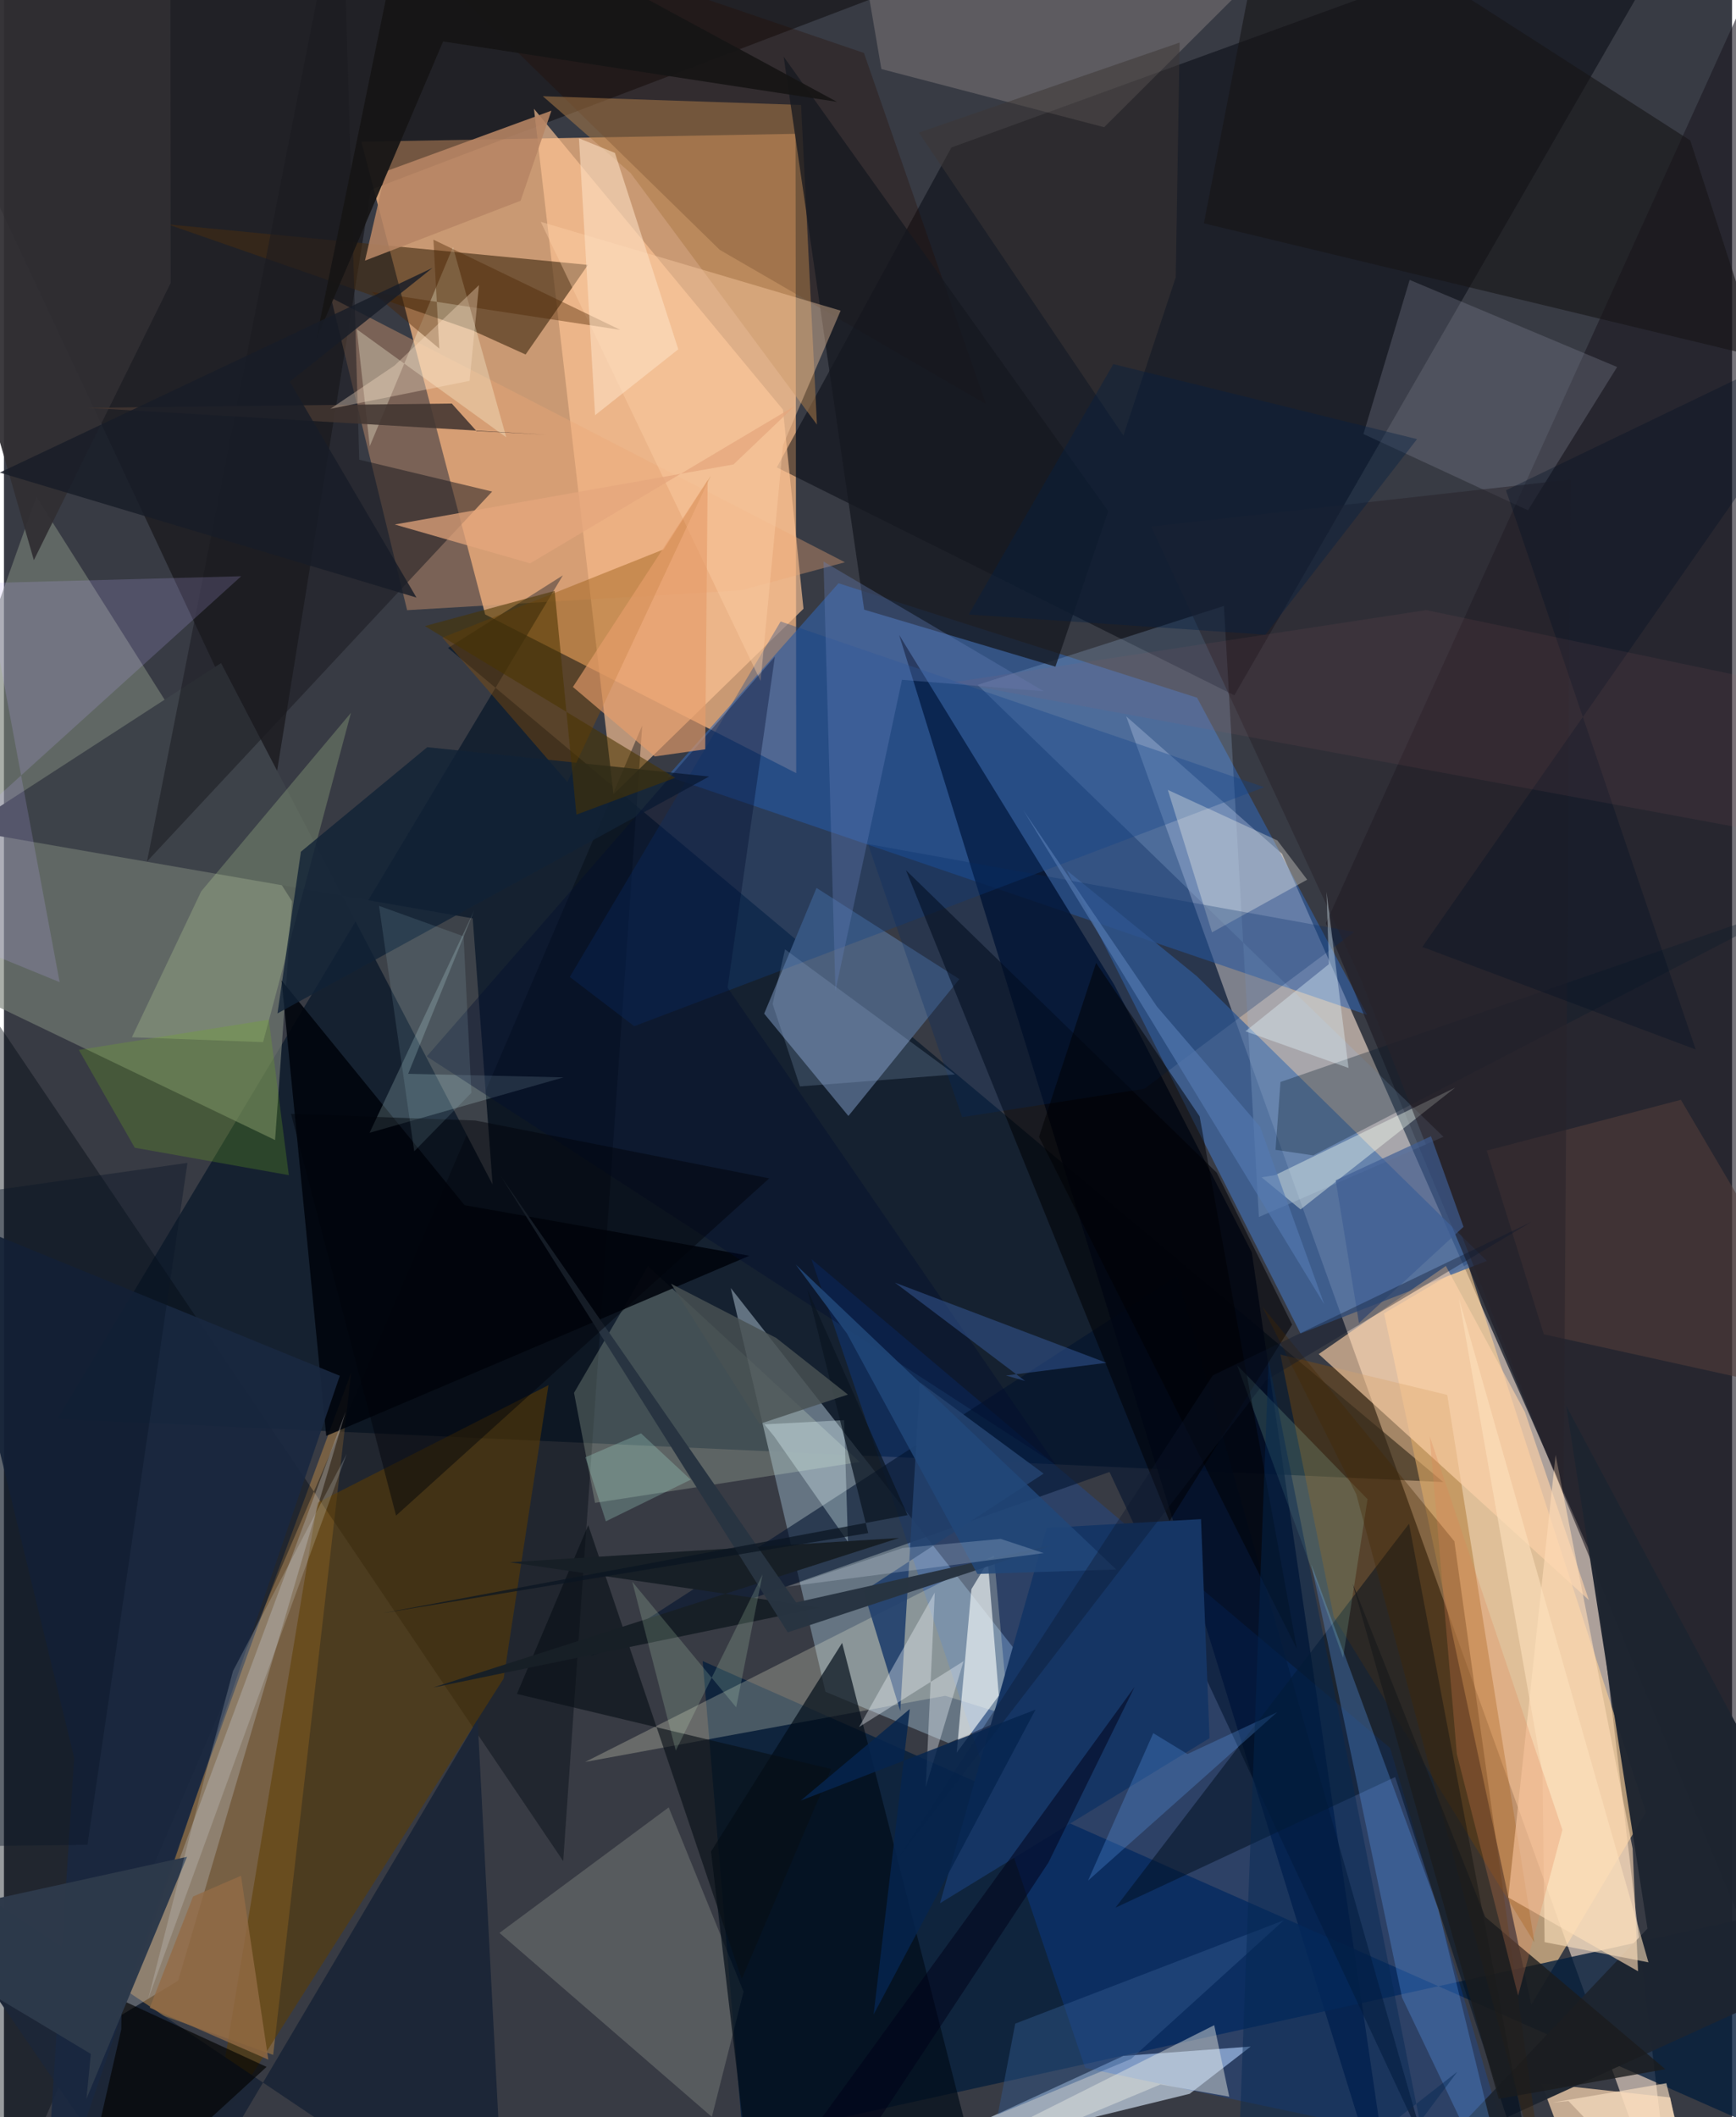 <svg xmlns="http://www.w3.org/2000/svg" width="228" height="278" viewBox="0 0 836 1024"><path fill="#383b44" d="M0 0h836v1024H0z"/><path fill="#e6ab7d" fill-opacity=".835" d="M382.945 64.72l.332 309.226-150.47-76.748L172.89 68.535z"/><path fill="#efdbcc" fill-opacity=".631" d="M542.892 346.447l75.4 66.485L769.52 755.754 808.51 1086z"/><path fill="#001225" fill-opacity=".627" d="M214.831 313.415l55.553-35.136-244.42 407.974 670.314 30.554z"/><path fill="#3365b0" fill-opacity=".58" d="M320.957 375.472l82.775-93.37 173.448 55.34 82.304 153.422z"/><path fill="#687886" fill-opacity=".937" d="M397.428 818.242L351.609 622.97 507.52 821.39l-50.622 21.648z"/><path fill="#02050d" fill-opacity=".486" d="M373.885 226.061l221.34 110.241L824.785-62 458.332 71.35z"/><path fill="#ffd197" fill-opacity=".62" d="M667.667 635.218l71.209 334.434 55.452-93.146-86.17-265.198z"/><path fill="#788076" fill-opacity=".635" d="M131.163 551.409L-62 458.525l77.701-218.239 123.67 195.66z"/><path fill="#000b22" fill-opacity=".8" d="M537.09 476.233l66.59 129.522L674.068 1086l-240.99-778.861z"/><path fill="#040001" fill-opacity=".435" d="M-62-27.837l192.496 410.86 47.049-291.26L581.015-62z"/><path fill="#d6e8f9" fill-opacity=".639" d="M541.5 994.38l61.634-4.538-29.53 22.86-152.77 37.328z"/><path fill="#061e3c" fill-opacity=".804" d="M357.554 1034.734L898 915.721l-30.204 121.75-529.78-234.06z"/><path fill="#40669e" fill-opacity=".796" d="M514.17 420.955l62.868 51.168L717.4 609.844l-90.161 35.151z"/><path fill="#ffc595" fill-opacity=".651" d="M386.791 294.44l-9.945-96.324L256.403 52.62l38.476 331.523z"/><path fill="#d49645" fill-opacity=".408" d="M130.236 993.88l37.722-329.932-39.811 107.82-70.85 196.075z"/><path fill="#005ffd" fill-opacity=".188" d="M670.583 845.449L390.644 608.996l132.376 391.156 206.098 43.706z"/><path fill="#4b5f7c" d="M462.19 473.568l-69.092-44.11-25.33 60.81 40.75 49.491z"/><path fill="#1b1822" fill-opacity=".596" d="M875.68-62h-5.594L639.522 446.508l211.333 508.239z"/><path fill="#000811" fill-opacity=".404" d="M270.546 900.155l38.222-549.23L-6.35 1086l-1.296-597.977z"/><path fill="#412b13" fill-opacity=".616" d="M282.515 128.118l-30.159 43.344-25.813-11.688-147.285-51.262z"/><path fill="#eeffe1" fill-opacity=".208" d="M311.538 612.363l102.454 94.756-128.043 19.77-10.16-53.23z"/><path fill="#5e3e00" fill-opacity=".545" d="M241.73 811.829l21.684-141.87-111.785 56.865-51.032 307.161z"/><path fill="#eda876" fill-opacity=".365" d="M356.419 285.553l-161.376 9.57-36.849-151.155 248.63 127.979z"/><path fill="#fefcdd" fill-opacity=".247" d="M455.382 820.187L281.176 852.19l197.744-99.788 7.04 77.308z"/><path fill="#ffd9b2" fill-opacity=".71" d="M773.076 1086h47.293l-14.285-71.543-62.299-6.816z"/><path fill="#955300" fill-opacity=".337" d="M617.503 655.146l80.71 19.536 42.144 264.78-97.004-157.344z"/><path fill="#260c00" fill-opacity=".306" d="M416.037 25.617L159.177-62l187.089 182.829 128.744 74.555z"/><path fill="#00132e" fill-opacity=".576" d="M534.84 711.942L283.726 800.9l283.812-183.642 119.755 420.78z"/><path fill="#01050d" fill-opacity=".898" d="M134.323 474.24l88.489 108.657 137.797 24.471-204.695 87.134z"/><path fill="#3d4249" d="M-19.455 401.395l124.478-80.688L236.396 572.93l-9.627-128.732z"/><path fill="#1d2430" fill-opacity=".969" d="M755.795 680.018l39.297 252.773-100.726 106.192L898 946.144z"/><path fill="#1c2637" fill-opacity=".984" d="M242.367 1086l-13.232-254.393L78.792 1086-61.007 881.962z"/><path fill="#edf6db" fill-opacity=".173" d="M321.582 874.172l-81.863 60.71 102.749 88.986 15.335-60.592z"/><path fill="#ffeae1" fill-opacity=".184" d="M532.257 61.529L424.472 33.392 408.144-62l227.684 20.264z"/><path fill="#9dbdde" fill-opacity=".247" d="M607.108 588.626l-16.934-295.553L471.01 331.25l225.362 218.581z"/><path fill="#000c18" fill-opacity=".682" d="M473.393 1059.951L364.518 1086l-22.47-190.498 63.444-100.874z"/><path fill="#ffd2a9" fill-opacity=".627" d="M766.742 773.89L636.039 654.924l61.509-42.622 38.244 70.622z"/><path fill="#000f1e" fill-opacity=".51" d="M673.027 859.5l-135.31 63.174L679.73 736.967l64.34 339.252z"/><path fill="#ffdbb6" fill-opacity=".62" d="M727.723 917.73l62.794 35.689-2.606-59.252-37.271-190.485z"/><path fill="#0d4089" fill-opacity=".329" d="M304.899 496.336l304.782-115.594-233.955-80.146-101.99 171.913z"/><path fill="#898b9a" fill-opacity=".298" d="M780.399 177.51l-43.12 69.306-79.594-36.89 22.357-74.543z"/><path fill="#000005" fill-opacity=".553" d="M586.719 567.19l36.454 73.497-59.317 95.007L436.36 420.891z"/><path fill="#aeacab" fill-opacity=".42" d="M53.127 976.853l7.262-11.682L165.265 682.83 84.28 957.983z"/><path fill="#153564" d="M583.222 840.687l-130.405 79.857 51.607-181.53 74.679-4.272z"/><path fill="#8f5001" fill-opacity=".38" d="M319.143 265.712L212.127 308.4l60.435 69.771 69.435-148.155z"/><path fill="#191920" fill-opacity=".518" d="M69.205 416.657L163.558-62l8.32 284.335 64.297 15.411z"/><path fill="#5f9ff5" fill-opacity=".302" d="M676.347 966.112l-43.883-209.519 61.491 166.905L733.635 1086z"/><path fill="#ad7b48" fill-opacity=".529" d="M303.186 83.727l90.119 121.653-7.671-154.626-124.952-4.217z"/><path fill="#151820" fill-opacity=".761" d="M416.146 294.877L377.201 27.409l156.994 219.817-25.519 75.205z"/><path fill="#d7f9ac" fill-opacity=".212" d="M95.425 431.098l72.449-86.34-42.523 159.293-63.451-2.374z"/><path fill="#161416" fill-opacity=".6" d="M849.793 172.87L815.786 67.932 613.436-62l-32.943 170.016z"/><path fill="#f6fafa" fill-opacity=".643" d="M468.023 768.63l7.965-13.102 5.302 64.597-20.369 27.55z"/><path fill="#ffffe3" fill-opacity=".306" d="M217.21 119.506l25.792 92-72.31-52.25 6.26 56.57z"/><path fill="#ffd1a8" fill-opacity=".392" d="M404.758 150.246l-145.083-42.96L366.052 329.39l10.842-114.157z"/><path fill="#22416d" fill-opacity=".91" d="M415.843 769.632l17.77 58.002 9.539-159.005 59.805 44.096z"/><path fill="#bcaefa" fill-opacity=".192" d="M114.774 278.703L-62 438.657l88.931 36.364-35.97-193z"/><path fill="#e8ece5" fill-opacity=".451" d="M373.28 1086l212.207-106.486 7.278 34.585-33.276-5.919z"/><path fill="#081a2a" fill-opacity=".314" d="M633.39 558.832l237.112-122.938-252.944 87.424-2.408 32.816z"/><path fill="#f6fff4" fill-opacity=".404" d="M702.064 526.046l-74.791 58.902-18.873-15.525 6.627-1.084z"/><path fill="#192840" fill-opacity=".89" d="M-30.062 586.765l64.054 263.433L18.856 1086l143.627-420.59z"/><path fill="#533d3a" fill-opacity=".573" d="M811.248 531.936L898 679.126l-153.045-33.767-27.612-88.843z"/><path fill="#112236" fill-opacity=".804" d="M341.097 375.58L132.314 490.149l11.344-78.207 61.117-50.55z"/><path fill="#fffdf1" fill-opacity=".314" d="M563.045 382.042l21.37 68.91 46.048-25.482-14.411-18.975z"/><path fill="#070f15" fill-opacity=".62" d="M400.202 855.61l-43.276 101.556-74.26-219.522-34.501 81.644z"/><path fill="#cdf0f2" fill-opacity=".208" d="M227.469 440.405l-50.594 107.489 93.848-26.813-75.18-1.71z"/><path fill="#302e33" fill-opacity=".937" d="M80.485-33.13L-62 4.98l76.468 265.96 66.193-134.067z"/><path fill="#423531" fill-opacity=".871" d="M262.462 210.249l-33.862-1.762-11.962-13.312-176.394 2.066z"/><path fill="#171f26" d="M433.074 743.855L207.673 816.19l187.232-38.634-150.149-21.952z"/><path fill="#012b64" fill-opacity=".271" d="M463.55 540.341l88.098-13.735 101.607-75.854-235.288-42.539z"/><path fill="#b68564" fill-opacity=".882" d="M264.842 53.537L249.946 97.09l-75.291 28.965 9.962-43.164z"/><path fill="#667eba" fill-opacity=".341" d="M434.443 328.796l68.6 5.547-106.568-62.747 5.773 207.642z"/><path fill="#000d2f" fill-opacity=".369" d="M204.522 510.955l168.427-193.34-22.86 160.093 158.7 230.659z"/><path fill="#f5fbff" fill-opacity=".353" d="M413.671 835.295l36.634-65.047-4.36 94.09 18.283-60.88z"/><path fill="#e79d6b" fill-opacity=".651" d="M340.432 232.227l-65.185 100.035 39.58 33.613 24.433-3.474z"/><path fill="#283441" fill-opacity=".988" d="M507.576 747.17l-128.383 42.335-138.692-220.406 142.732 205.95z"/><path fill="#030200" fill-opacity=".655" d="M32.768 1086l23.996-104.55.174-14.074 70.105 32.3z"/><path fill="#29222a" fill-opacity=".529" d="M656.1 472.785l-101.127-218.13 202.86-22.709-3.312 490.911z"/><path fill="#3f69b2" fill-opacity=".416" d="M533.377 659.146l-48.62 6.141 9.257 2.64-62.982-47.565z"/><path fill="#161515" fill-opacity=".929" d="M212.452 20.05l190.516 29.198L197.368-62l-46.37 226.32z"/><path fill="#d7fed3" fill-opacity=".176" d="M325.012 846.685l-21.048-81.647 50.27 60.743 12.75-64.254z"/><path fill="#e0f7f9" fill-opacity=".341" d="M372.713 694.878l-4.835-5.97 38.588-2.025 1.84 58.809z"/><path fill="#b5fee0" fill-opacity=".157" d="M635.916 768.069l-39.339-107.763 63.086 64.794-11.844 76.709z"/><path fill="#493401" fill-opacity=".565" d="M266.402 285.802l10.554 108.189 47.771-17.798-121.085-73.38z"/><path fill="#e4f7ff" fill-opacity=".369" d="M639.831 431.367l1.127 34.974-40.384 32.465 49.891 17.727z"/><path fill="#4d2302" fill-opacity=".4" d="M177.929 141.205l120.201 18.327-90.362-43.61 2.852 52.681z"/><path fill="#fde1c5" fill-opacity=".569" d="M278.17 66.898l7.799 133.925 40.255-31.87-30.655-94.993z"/><path fill="#3d3635" fill-opacity=".518" d="M566.88 134.106l1.88-113.52L442.6 64.14l98.946 146.527z"/><path fill="#62a9fd" fill-opacity=".259" d="M556 838.27l16.542 10.092 43.451-20.26-91.551 81.491z"/><path fill="#32598e" fill-opacity=".455" d="M480.805 1022.692l64.444-26.825 73.927-67.1-129.946 50z"/><path fill="#462600" fill-opacity=".341" d="M701.67 745.472L608.81 632.02l45.39 90.654 92.203 343.453z"/><path fill="#1b1c1d" fill-opacity=".8" d="M652.468 765.987l70.655 249.163 80.617-14.352-87.147-73.643z"/><path fill="#214779" fill-opacity=".859" d="M470.922 761.254l-63.09-116.27-24.781-33.363 155.047 147.508z"/><path fill="#70ac1d" fill-opacity=".255" d="M63.277 555.122l74.54 13.263-9.69-75.2-91.9 14.618z"/><path fill="#000409" fill-opacity=".467" d="M189.689 733.038l-50.8-194.282 89.145 3.19 142.19 27.985z"/><path fill="#000002" fill-opacity=".506" d="M500.729 549.882l124.73 247.59-47.027-257.498-50.076-74.244z"/><path fill="#fde1bd" fill-opacity=".58" d="M703.85 627.942l40.46 229.497 1.015 81.906 50.23 9.774z"/><path fill="#0a1522" fill-opacity=".729" d="M183.255 780.231l253.878-47.42-48.537-109.318L418.12 741.5z"/><path fill="#495253" fill-opacity=".812" d="M408.28 674.5l-34.664-27.368-50.927-26.235 42.883 67.808z"/><path fill="#3e5e94" fill-opacity=".678" d="M706.095 593.361l-15.733-43.805-46.11 21.312 11.265 69.052z"/><path fill="#c8f8ff" fill-opacity=".114" d="M181.445 438.14l40.9 14.723 3.774 75.703-27.634 28.278z"/><path fill="#2d394a" fill-opacity=".984" d="M42.024 993.396l-2.119 21.75 48.671-117.07L-62 931.056z"/><path fill="#e5a67d" fill-opacity=".729" d="M254.548 272.475l-65.5-18.794 163.904-29.054 29.616-28.28z"/><path fill="#98b2d5" fill-opacity=".22" d="M460.023 519.658l-82.158-60.48-6.007 26.422 13.217 39.859z"/><path fill="#fae0c2" fill-opacity=".639" d="M749.107 1016.943l7.773-.748L823.536 1086l-19.315-78.43z"/><path fill="#ffe6ca" fill-opacity=".341" d="M188.964 176.794l-31.04 20.943 67.324-13.548 4.559-46.293z"/><path fill="#0c182e" fill-opacity=".365" d="M738.972 590.953L610.69 667.53 431.995 899.575l152.809-234.36z"/><path fill="#e2f4ff" fill-opacity=".212" d="M503.01 751.185l-20.827-6.878-47.473 4.418-55.86 18.683z"/><path fill="#5379b1" fill-opacity=".663" d="M557.754 486.795L607.7 545l31.023 85.85L493.17 391.918z"/><path fill="#032752" fill-opacity=".439" d="M684.978 1026.297L611.784 657.89 595.677 1086l107.463-84.013z"/><path fill="#052042" fill-opacity=".396" d="M466.744 297.21l69.921-121.102 146.928 36.275-73.346 94.592z"/><path fill="#081427" fill-opacity=".4" d="M-62 893.49l102.399-1.2 48.374-329.853L-62 583.797z"/><path fill="#000118" fill-opacity=".514" d="M380.6 1045.08l166.374-229.198-41.692 84.97-102.466 155.351z"/><path fill="#936b46" fill-opacity=".796" d="M91.498 917.278l-20.953 53.8 57.346 25.093-13.22-88.93z"/><path fill="#181d28" fill-opacity=".82" d="M138.28 184.59l69.036-55.012-209.353 98.99 201.61 60.465z"/><path fill="#e17f52" fill-opacity=".259" d="M753.939 885.03l-21.433 80.187-29.64-116.865-13.11-153.602z"/><path fill="#001025" fill-opacity=".345" d="M686.173 457.986L898 154.613l-171.37 82.52 91.78 270.458z"/><path fill="#eef5fa" fill-opacity=".184" d="M98.725 853.296L69.695 967.11l96.083-263.83-54.982 104.941z"/><path fill="#05254f" fill-opacity=".831" d="M499.054 826.882l-78.345 147.482 17.513-147.778-52.775 44.307z"/><path fill="#a3ded1" fill-opacity=".275" d="M291.194 735.808l-9.961-30.969 26.976-11.571 24.018 22.402z"/><path fill="#9d5c66" fill-opacity=".11" d="M688.034 295.074L459.3 329.977l386.088 71.386 21.506-68.828z"/></svg>